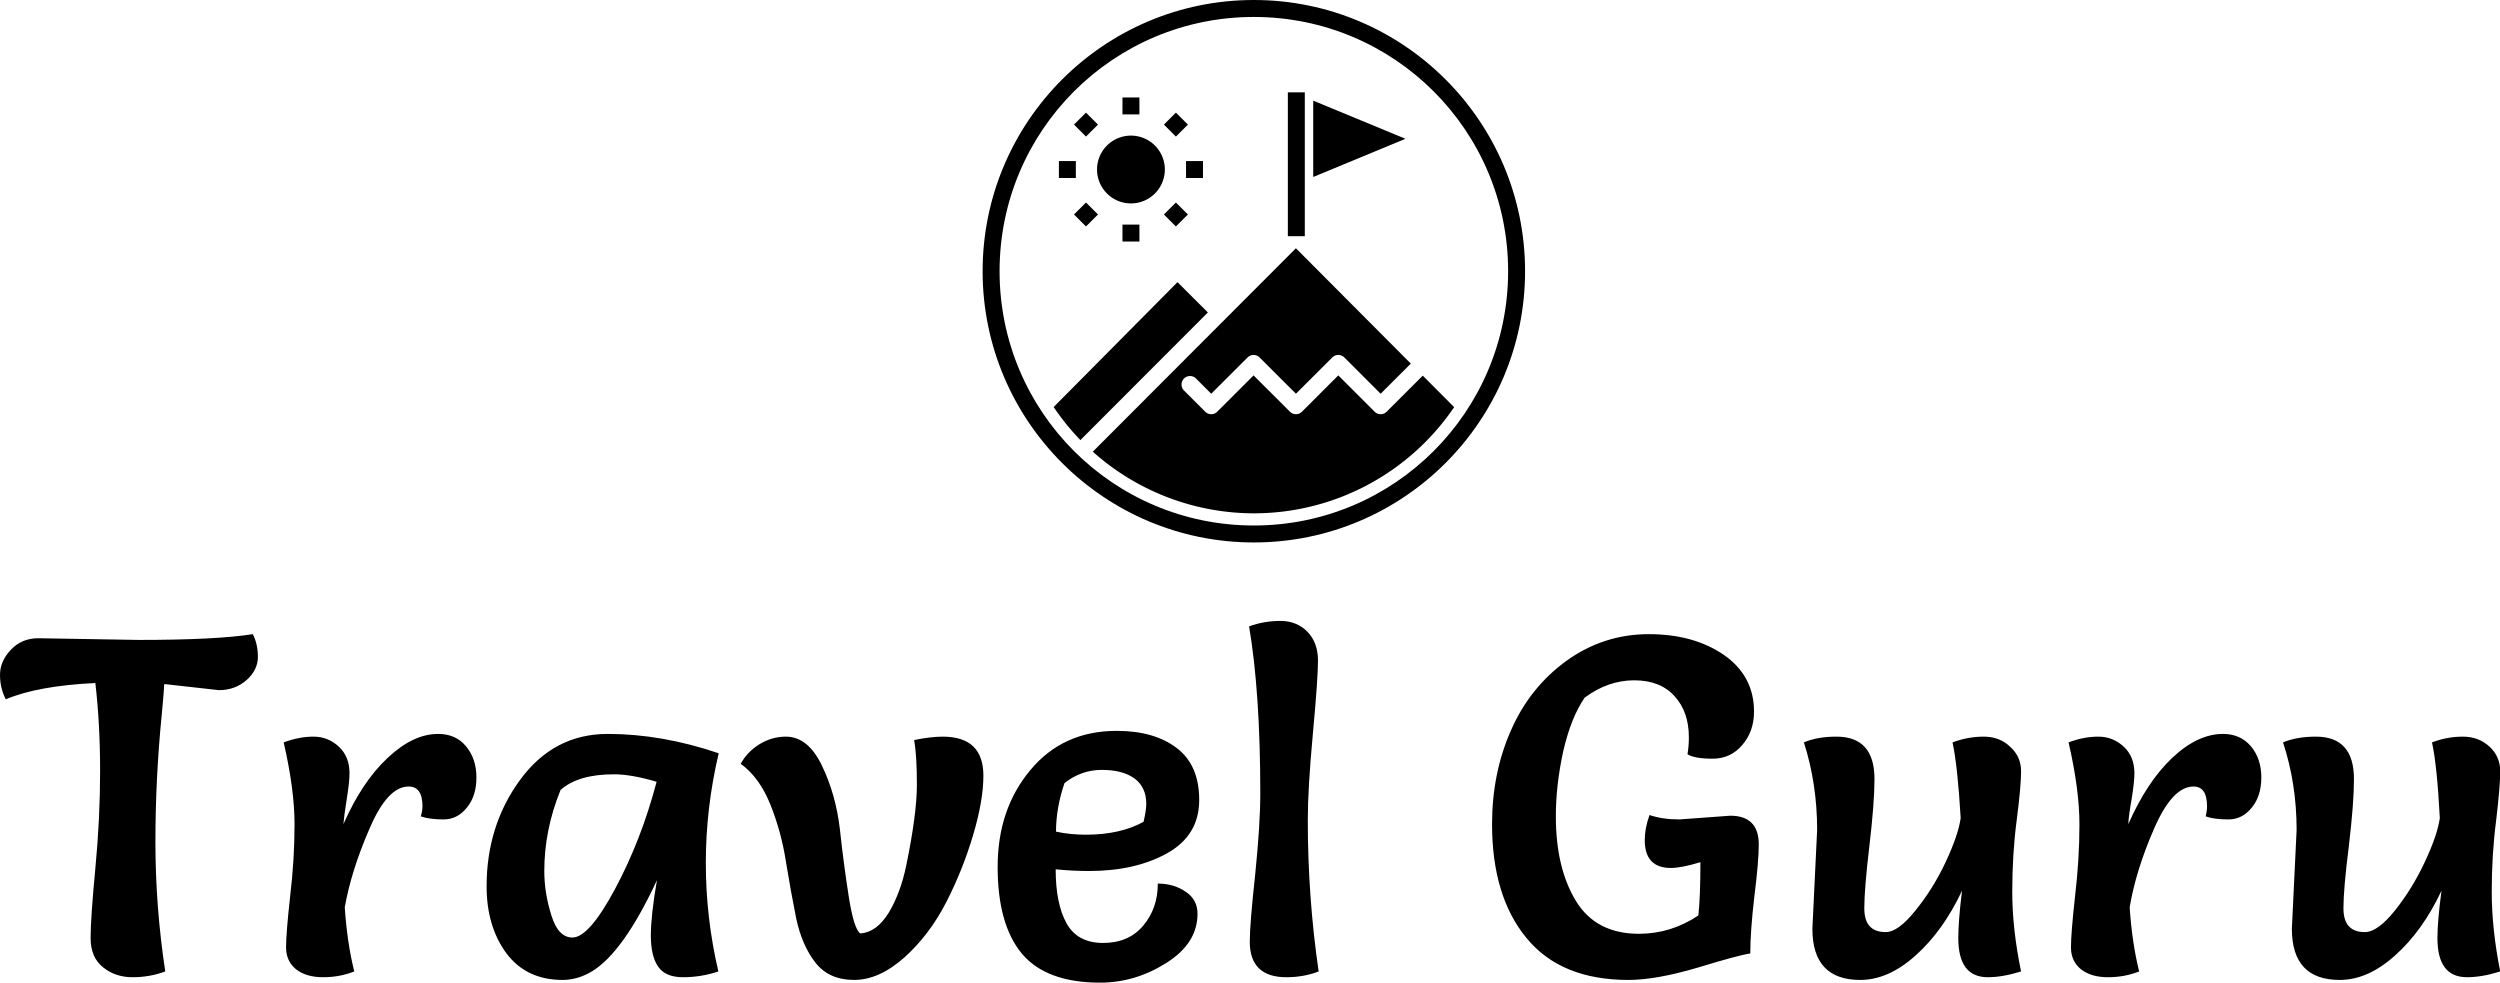<svg data-v-423bf9ae="" xmlns="http://www.w3.org/2000/svg" viewBox="0 0 414.709 163" class="iconAbove"><!----><!----><!----><g data-v-423bf9ae="" id="e4a27fa7-a889-4695-8a26-fedaafb36831" fill="black" transform="matrix(5.629,0,0,5.629,-0.394,85.326)"><path d="M1.20 3.65L1.20 3.65L4.16 3.70L4.16 3.70Q6.45 3.70 7.52 3.53L7.52 3.53L7.52 3.53Q7.67 3.82 7.67 4.20L7.67 4.20L7.67 4.20Q7.67 4.58 7.34 4.88L7.34 4.88L7.34 4.88Q7 5.18 6.52 5.18L6.52 5.18L4.91 5.00L4.91 5.00Q4.91 5.10 4.84 5.87L4.84 5.87L4.84 5.87Q4.65 7.76 4.65 9.66L4.65 9.66L4.65 9.66Q4.65 11.56 4.94 13.47L4.94 13.47L4.94 13.47Q4.48 13.64 3.98 13.64L3.98 13.64L3.98 13.64Q3.47 13.64 3.11 13.35L3.11 13.35L3.11 13.35Q2.74 13.06 2.74 12.48L2.74 12.48L2.74 12.48Q2.74 11.90 2.88 10.43L2.88 10.43L2.88 10.43Q3.02 8.96 3.02 7.57L3.02 7.57L3.02 7.57Q3.02 6.17 2.88 4.97L2.88 4.97L2.88 4.97Q1.19 5.05 0.24 5.45L0.24 5.45L0.24 5.45Q0.07 5.12 0.07 4.73L0.07 4.73L0.07 4.73Q0.07 4.33 0.39 3.99L0.39 3.99L0.39 3.99Q0.71 3.65 1.20 3.65ZM10.51 13.47L10.51 13.47Q10.08 13.64 9.59 13.64L9.59 13.64L9.59 13.64Q9.10 13.64 8.80 13.41L8.80 13.41L8.80 13.41Q8.50 13.17 8.50 12.76L8.50 12.76L8.50 12.76Q8.50 12.35 8.62 11.26L8.62 11.26L8.62 11.26Q8.75 10.16 8.75 9.14L8.75 9.14L8.75 9.14Q8.75 8.11 8.43 6.72L8.43 6.72L8.43 6.72Q8.88 6.55 9.31 6.55L9.31 6.55L9.31 6.55Q9.74 6.55 10.06 6.85L10.06 6.85L10.06 6.85Q10.37 7.14 10.37 7.63L10.37 7.63L10.37 7.63Q10.37 7.88 10.29 8.38L10.29 8.38L10.29 8.38Q10.21 8.88 10.19 9.13L10.19 9.13L10.19 9.13Q10.74 7.88 11.49 7.18L11.49 7.18L11.49 7.18Q12.24 6.47 12.98 6.47L12.98 6.47L12.98 6.47Q13.50 6.47 13.80 6.83L13.80 6.83L13.80 6.83Q14.11 7.20 14.11 7.75L14.11 7.75L14.11 7.75Q14.11 8.30 13.83 8.64L13.83 8.64L13.83 8.64Q13.55 8.99 13.14 8.99L13.14 8.99L13.14 8.99Q12.73 8.99 12.47 8.90L12.47 8.90L12.47 8.90Q12.52 8.74 12.52 8.60L12.52 8.60L12.52 8.60Q12.52 8.02 12.11 8.02L12.11 8.02L12.11 8.02Q11.49 8.02 10.96 9.26L10.96 9.26L10.96 9.26Q10.42 10.50 10.23 11.58L10.23 11.58L10.23 11.58Q10.30 12.63 10.51 13.47L10.51 13.47ZM21.25 7.04L21.25 7.04L21.25 7.04Q20.87 8.65 20.87 10.27L20.87 10.27L20.87 10.27Q20.87 11.89 21.24 13.47L21.24 13.47L21.24 13.47Q20.73 13.64 20.20 13.64L20.20 13.64L20.20 13.64Q19.67 13.64 19.46 13.32L19.46 13.32L19.46 13.32Q19.25 13.01 19.25 12.41L19.25 12.41L19.25 12.41Q19.25 11.82 19.43 10.78L19.43 10.78L19.43 10.78Q18.44 12.91 17.51 13.47L17.51 13.47L17.51 13.47Q17.09 13.72 16.65 13.72L16.65 13.72L16.65 13.72Q15.58 13.72 14.99 12.93L14.99 12.93L14.99 12.93Q14.41 12.14 14.41 10.96L14.41 10.96L14.41 10.96Q14.41 9.17 15.40 7.82L15.40 7.82L15.40 7.82Q16.39 6.47 17.98 6.47L17.98 6.47L17.98 6.47Q19.57 6.47 21.25 7.04ZM19.42 7.88L19.42 7.88L19.42 7.88Q18.68 7.66 18.16 7.66L18.16 7.66L18.16 7.66Q17.11 7.66 16.59 8.12L16.59 8.12L16.59 8.12Q16.11 9.30 16.11 10.51L16.11 10.51L16.11 10.51Q16.11 11.16 16.32 11.82L16.32 11.82L16.32 11.82Q16.52 12.47 16.94 12.47L16.94 12.47L16.94 12.47Q17.43 12.47 18.20 11.03L18.20 11.03L18.20 11.03Q18.97 9.59 19.42 7.88ZM27.96 11.42L27.96 11.42L27.96 11.42Q27.47 12.38 26.73 13.05L26.73 13.05L26.73 13.05Q25.98 13.72 25.24 13.72L25.24 13.72L25.24 13.72Q24.50 13.72 24.10 13.21L24.10 13.21L24.10 13.21Q23.70 12.70 23.53 11.89L23.53 11.89L23.53 11.89Q23.37 11.09 23.23 10.23L23.23 10.23L23.23 10.23Q23.10 9.38 22.78 8.57L22.78 8.57L22.78 8.57Q22.46 7.76 21.90 7.35L21.90 7.35L21.90 7.35Q22.08 7.01 22.44 6.78L22.44 6.78L22.44 6.78Q22.81 6.55 23.23 6.55L23.23 6.55L23.23 6.55Q23.88 6.55 24.29 7.40L24.29 7.40L24.29 7.40Q24.70 8.25 24.82 9.27L24.82 9.27L24.82 9.27Q24.93 10.29 25.08 11.25L25.08 11.25L25.08 11.25Q25.23 12.21 25.42 12.35L25.42 12.35L25.42 12.35Q25.90 12.32 26.26 11.74L26.26 11.74L26.26 11.74Q26.61 11.16 26.78 10.33L26.78 10.33L26.78 10.33Q27.09 8.82 27.09 7.97L27.09 7.97L27.09 7.97Q27.09 7.11 27.01 6.65L27.01 6.65L27.01 6.65Q27.50 6.55 27.85 6.55L27.85 6.55L27.85 6.55Q29.05 6.55 29.05 7.70L29.05 7.70L29.05 7.70Q29.05 8.43 28.75 9.44L28.75 9.44L28.75 9.44Q28.45 10.46 27.96 11.42ZM31.18 10.46L31.18 10.46L31.18 10.46Q31.18 11.47 31.50 12.05L31.50 12.05L31.50 12.05Q31.82 12.63 32.58 12.63L32.58 12.63L32.58 12.63Q33.33 12.63 33.76 12.12L33.76 12.12L33.76 12.12Q34.19 11.61 34.19 10.88L34.19 10.88L34.19 10.88Q34.66 10.88 35.01 11.12L35.01 11.12L35.01 11.12Q35.36 11.35 35.36 11.77L35.36 11.77L35.36 11.77Q35.36 12.64 34.44 13.22L34.44 13.22L34.44 13.22Q33.52 13.80 32.49 13.80L32.49 13.80L32.49 13.80Q30.90 13.80 30.18 12.94L30.18 12.94L30.18 12.94Q29.47 12.08 29.47 10.39L29.47 10.39L29.47 10.39Q29.47 8.69 30.43 7.54L30.43 7.54L30.43 7.54Q31.39 6.38 32.98 6.38L32.98 6.38L32.98 6.38Q34.08 6.38 34.74 6.88L34.74 6.88L34.74 6.88Q35.41 7.38 35.41 8.42L35.41 8.42L35.41 8.42Q35.41 9.46 34.46 9.99L34.46 9.99L34.46 9.99Q33.52 10.51 32.16 10.51L32.16 10.51L32.16 10.51Q31.68 10.51 31.18 10.46ZM31.19 9.35L31.19 9.35L31.19 9.35Q31.61 9.44 32.07 9.44L32.07 9.44L32.07 9.44Q33.08 9.44 33.77 9.06L33.77 9.06L33.77 9.06Q33.85 8.72 33.85 8.53L33.85 8.53L33.85 8.53Q33.85 8.04 33.50 7.78L33.50 7.78L33.50 7.78Q33.15 7.53 32.54 7.53L32.54 7.53L32.54 7.53Q31.93 7.53 31.44 7.92L31.44 7.92L31.44 7.92Q31.19 8.65 31.19 9.35ZM36.88 3.30L36.88 3.30L36.88 3.30Q37.32 3.14 37.80 3.14L37.80 3.14L37.80 3.14Q38.28 3.14 38.59 3.45L38.59 3.45L38.59 3.45Q38.91 3.77 38.91 4.31L38.91 4.31L38.91 4.31Q38.91 4.84 38.76 6.46L38.76 6.46L38.76 6.46Q38.61 8.08 38.61 9.00L38.61 9.00L38.61 9.00Q38.61 11.28 38.93 13.47L38.93 13.47L38.93 13.47Q38.49 13.64 37.98 13.64L37.98 13.64L37.98 13.64Q36.90 13.64 36.90 12.59L36.90 12.59L36.90 12.59Q36.90 12.08 37.06 10.61L37.06 10.61L37.06 10.61Q37.21 9.13 37.21 8.23L37.21 8.23L37.21 8.23Q37.21 5.25 36.88 3.30ZM49.56 8.99L49.56 8.99L51.06 8.88L51.06 8.88Q51.90 8.88 51.90 9.73L51.90 9.73L51.90 9.73Q51.90 10.22 51.77 11.26L51.77 11.26L51.77 11.26Q51.65 12.29 51.65 12.94L51.65 12.94L51.65 12.94Q51.30 12.99 50.09 13.36L50.09 13.36L50.09 13.36Q48.87 13.72 48.06 13.72L48.06 13.72L48.06 13.72Q46.07 13.72 45.06 12.49L45.06 12.49L45.06 12.49Q44.04 11.26 44.04 9.13L44.04 9.13L44.04 9.13Q44.04 7.62 44.60 6.36L44.60 6.36L44.60 6.36Q45.15 5.10 46.24 4.31L46.24 4.31L46.24 4.31Q47.33 3.53 48.66 3.53L48.66 3.53L48.66 3.53Q49.98 3.53 50.87 4.14L50.87 4.14L50.87 4.14Q51.76 4.76 51.76 5.81L51.76 5.81L51.76 5.81Q51.76 6.40 51.41 6.80L51.41 6.80L51.41 6.80Q51.07 7.20 50.54 7.20L50.54 7.20L50.54 7.20Q50.01 7.20 49.80 7.07L49.80 7.07L49.80 7.07Q49.84 6.82 49.84 6.57L49.84 6.57L49.84 6.57Q49.84 5.82 49.42 5.36L49.42 5.36L49.42 5.36Q49 4.89 48.23 4.89L48.23 4.89L48.23 4.89Q47.46 4.89 46.77 5.40L46.77 5.40L46.77 5.40Q46.37 5.98 46.14 6.97L46.14 6.97L46.14 6.97Q45.92 7.97 45.92 8.90L45.92 8.90L45.92 8.90Q45.92 10.42 46.51 11.39L46.51 11.39L46.51 11.39Q47.10 12.36 48.37 12.36L48.37 12.36L48.37 12.36Q49.31 12.36 50.12 11.82L50.12 11.82L50.12 11.82Q50.18 11.27 50.18 10.25L50.18 10.25L50.18 10.25Q49.62 10.42 49.31 10.42L49.31 10.42L49.31 10.42Q48.54 10.42 48.54 9.60L48.54 9.60L48.54 9.60Q48.54 9.25 48.68 8.86L48.68 8.86L48.68 8.86Q49.06 8.99 49.56 8.99ZM53.48 12.21L53.48 12.21L53.62 9.30L53.62 9.30Q53.62 7.94 53.23 6.72L53.23 6.72L53.23 6.72Q53.62 6.55 54.19 6.55L54.19 6.55L54.19 6.55Q55.31 6.55 55.31 7.80L55.31 7.80L55.31 7.80Q55.31 8.50 55.16 9.77L55.16 9.77L55.16 9.77Q55.01 11.03 55.01 11.61L55.01 11.61L55.01 11.61Q55.01 12.31 55.64 12.31L55.64 12.31L55.64 12.31Q56.01 12.31 56.52 11.67L56.52 11.67L56.52 11.67Q57.04 11.03 57.41 10.24L57.41 10.24L57.41 10.24Q57.78 9.45 57.85 8.95L57.85 8.95L57.85 8.95Q57.76 7.41 57.61 6.72L57.61 6.72L57.61 6.72Q58.06 6.55 58.53 6.55L58.53 6.55L58.53 6.55Q59.00 6.55 59.31 6.85L59.31 6.85L59.31 6.85Q59.63 7.14 59.63 7.57L59.63 7.57L59.63 7.57Q59.63 8.01 59.50 9.02L59.50 9.02L59.50 9.02Q59.37 10.02 59.37 11.12L59.37 11.12L59.37 11.12Q59.37 12.22 59.63 13.47L59.63 13.47L59.63 13.47Q59.08 13.64 58.65 13.64L58.65 13.64L58.65 13.64Q57.78 13.64 57.78 12.49L57.78 12.49L57.78 12.49Q57.78 11.98 57.89 11.09L57.89 11.09L57.89 11.09Q57.33 12.28 56.52 13.00L56.52 13.00L56.52 13.00Q55.72 13.72 54.89 13.72L54.89 13.72L54.89 13.72Q53.48 13.72 53.48 12.21ZM63.11 13.47L63.11 13.47Q62.68 13.64 62.19 13.64L62.19 13.64L62.19 13.64Q61.70 13.64 61.40 13.41L61.40 13.41L61.40 13.41Q61.10 13.17 61.10 12.76L61.10 12.76L61.10 12.76Q61.10 12.35 61.22 11.26L61.22 11.26L61.22 11.26Q61.35 10.16 61.35 9.14L61.35 9.14L61.35 9.14Q61.35 8.11 61.03 6.72L61.03 6.72L61.03 6.72Q61.47 6.55 61.91 6.55L61.91 6.55L61.91 6.55Q62.34 6.55 62.66 6.85L62.66 6.85L62.66 6.85Q62.97 7.14 62.97 7.63L62.97 7.63L62.97 7.63Q62.97 7.88 62.89 8.38L62.89 8.38L62.89 8.38Q62.80 8.88 62.79 9.13L62.79 9.13L62.79 9.13Q63.34 7.88 64.08 7.18L64.08 7.18L64.08 7.18Q64.83 6.47 65.58 6.47L65.58 6.47L65.58 6.47Q66.09 6.47 66.40 6.83L66.40 6.83L66.40 6.83Q66.71 7.20 66.71 7.75L66.71 7.75L66.71 7.75Q66.71 8.30 66.43 8.64L66.43 8.64L66.43 8.64Q66.15 8.99 65.74 8.99L65.74 8.99L65.74 8.99Q65.32 8.99 65.07 8.90L65.07 8.90L65.07 8.90Q65.11 8.74 65.11 8.60L65.11 8.60L65.11 8.60Q65.11 8.02 64.71 8.02L64.71 8.02L64.71 8.02Q64.09 8.02 63.55 9.26L63.55 9.26L63.55 9.26Q63.01 10.50 62.83 11.58L62.83 11.58L62.83 11.58Q62.90 12.63 63.11 13.47L63.11 13.47ZM67.61 12.21L67.61 12.21L67.75 9.30L67.75 9.30Q67.75 7.94 67.35 6.72L67.35 6.72L67.35 6.72Q67.75 6.55 68.32 6.55L68.32 6.55L68.32 6.55Q69.44 6.55 69.44 7.80L69.44 7.80L69.44 7.80Q69.44 8.50 69.29 9.77L69.29 9.77L69.29 9.77Q69.13 11.03 69.13 11.61L69.13 11.61L69.13 11.61Q69.13 12.31 69.76 12.31L69.76 12.31L69.76 12.31Q70.14 12.31 70.65 11.67L70.65 11.67L70.65 11.67Q71.16 11.03 71.53 10.24L71.53 10.24L71.53 10.24Q71.90 9.45 71.97 8.95L71.97 8.95L71.97 8.95Q71.89 7.41 71.74 6.72L71.74 6.72L71.74 6.72Q72.18 6.55 72.65 6.55L72.65 6.55L72.65 6.55Q73.12 6.55 73.44 6.85L73.44 6.85L73.44 6.85Q73.75 7.14 73.75 7.57L73.75 7.57L73.75 7.57Q73.75 8.01 73.63 9.02L73.63 9.02L73.63 9.02Q73.50 10.02 73.50 11.12L73.50 11.12L73.50 11.12Q73.50 12.22 73.75 13.47L73.75 13.47L73.75 13.47Q73.21 13.64 72.77 13.64L72.77 13.64L72.77 13.64Q71.90 13.64 71.90 12.49L71.90 12.49L71.90 12.49Q71.90 11.98 72.02 11.09L72.02 11.09L72.02 11.09Q71.46 12.28 70.65 13.00L70.65 13.00L70.65 13.00Q69.85 13.72 69.02 13.72L69.02 13.72L69.02 13.72Q67.61 13.72 67.61 12.21Z"></path></g><!----><g data-v-423bf9ae="" id="0a8b8aad-492e-4091-9cb1-ad3559a7f31b" transform="matrix(2.812,0,0,2.812,163,0)" stroke="none" fill="black"><path style="line-height:normal;text-indent:0;text-align:start;text-decoration-line:none;text-decoration-style:solid;text-decoration-color:#000;text-transform:none;isolation:auto;mix-blend-mode:normal" d="M16 0C7.17 0 0 7.17 0 16s7.17 16 16 16 16-7.17 16-16S24.83 0 16 0zm0 1c8.29 0 15 6.71 15 15s-6.71 15-15 15S1 24.29 1 16 7.71 1 16 1z" color="#000" font-weight="400" font-family="sans-serif" white-space="normal" overflow="visible"></path><path style="line-height:normal;text-indent:0;text-align:start;text-decoration-line:none;text-decoration-style:solid;text-decoration-color:#000;text-transform:none;isolation:auto;mix-blend-mode:normal" d="M18.482 14.645l-11.982 12a14.281 14.281 0 0 0 9.5 3.637 14.281 14.281 0 0 0 11.816-6.264l-1.851-1.859-2.131 2.129a.5.5 0 0 1-.707 0l-2.145-2.143-2.144 2.143a.5.5 0 0 1-.707 0l-2.147-2.143-2.144 2.143a.5.5 0 0 1-.707 0l-1.252-1.25a.5.5 0 0 1 .707-.709l.898.898 2.147-2.142a.5.5 0 0 1 .705 0l2.146 2.142 2.145-2.142a.5.5 0 0 1 .707 0l2.144 2.142 1.78-1.777zM11.496 16.645l-7.305 7.366a14.281 14.281 0 0 0 1.577 1.95l7.52-7.529zM18.006 5.445v8.487h1V5.445zM19.503 5.937l5.44 2.251-5.44 2.252z" color="#000" font-weight="400" font-family="sans-serif" white-space="normal" overflow="visible"></path><path d="M10.75 10a2 2 0 0 1-2 2 2 2 0 0 1-2-2 2 2 0 0 1 2-2 2 2 0 0 1 2 2z"></path><path style="line-height:normal;text-indent:0;text-align:start;text-decoration-line:none;text-decoration-style:solid;text-decoration-color:#000;text-transform:none;isolation:auto;mix-blend-mode:normal" d="M8.25 5.75v1h1v-1zM8.25 13.25v1h1v-1zM12 9.5v1h1v-1zM4.5 9.5v1h1v-1zM6.098 6.643l-.707.707.707.707.707-.707zM11.402 11.945l-.707.707.707.707.707-.707zM11.402 6.643l-.707.707.707.707.707-.707zM6.098 11.945l-.707.707.707.707.707-.707z" color="#000" font-weight="400" font-family="sans-serif" white-space="normal" overflow="visible"></path></g><!----></svg>